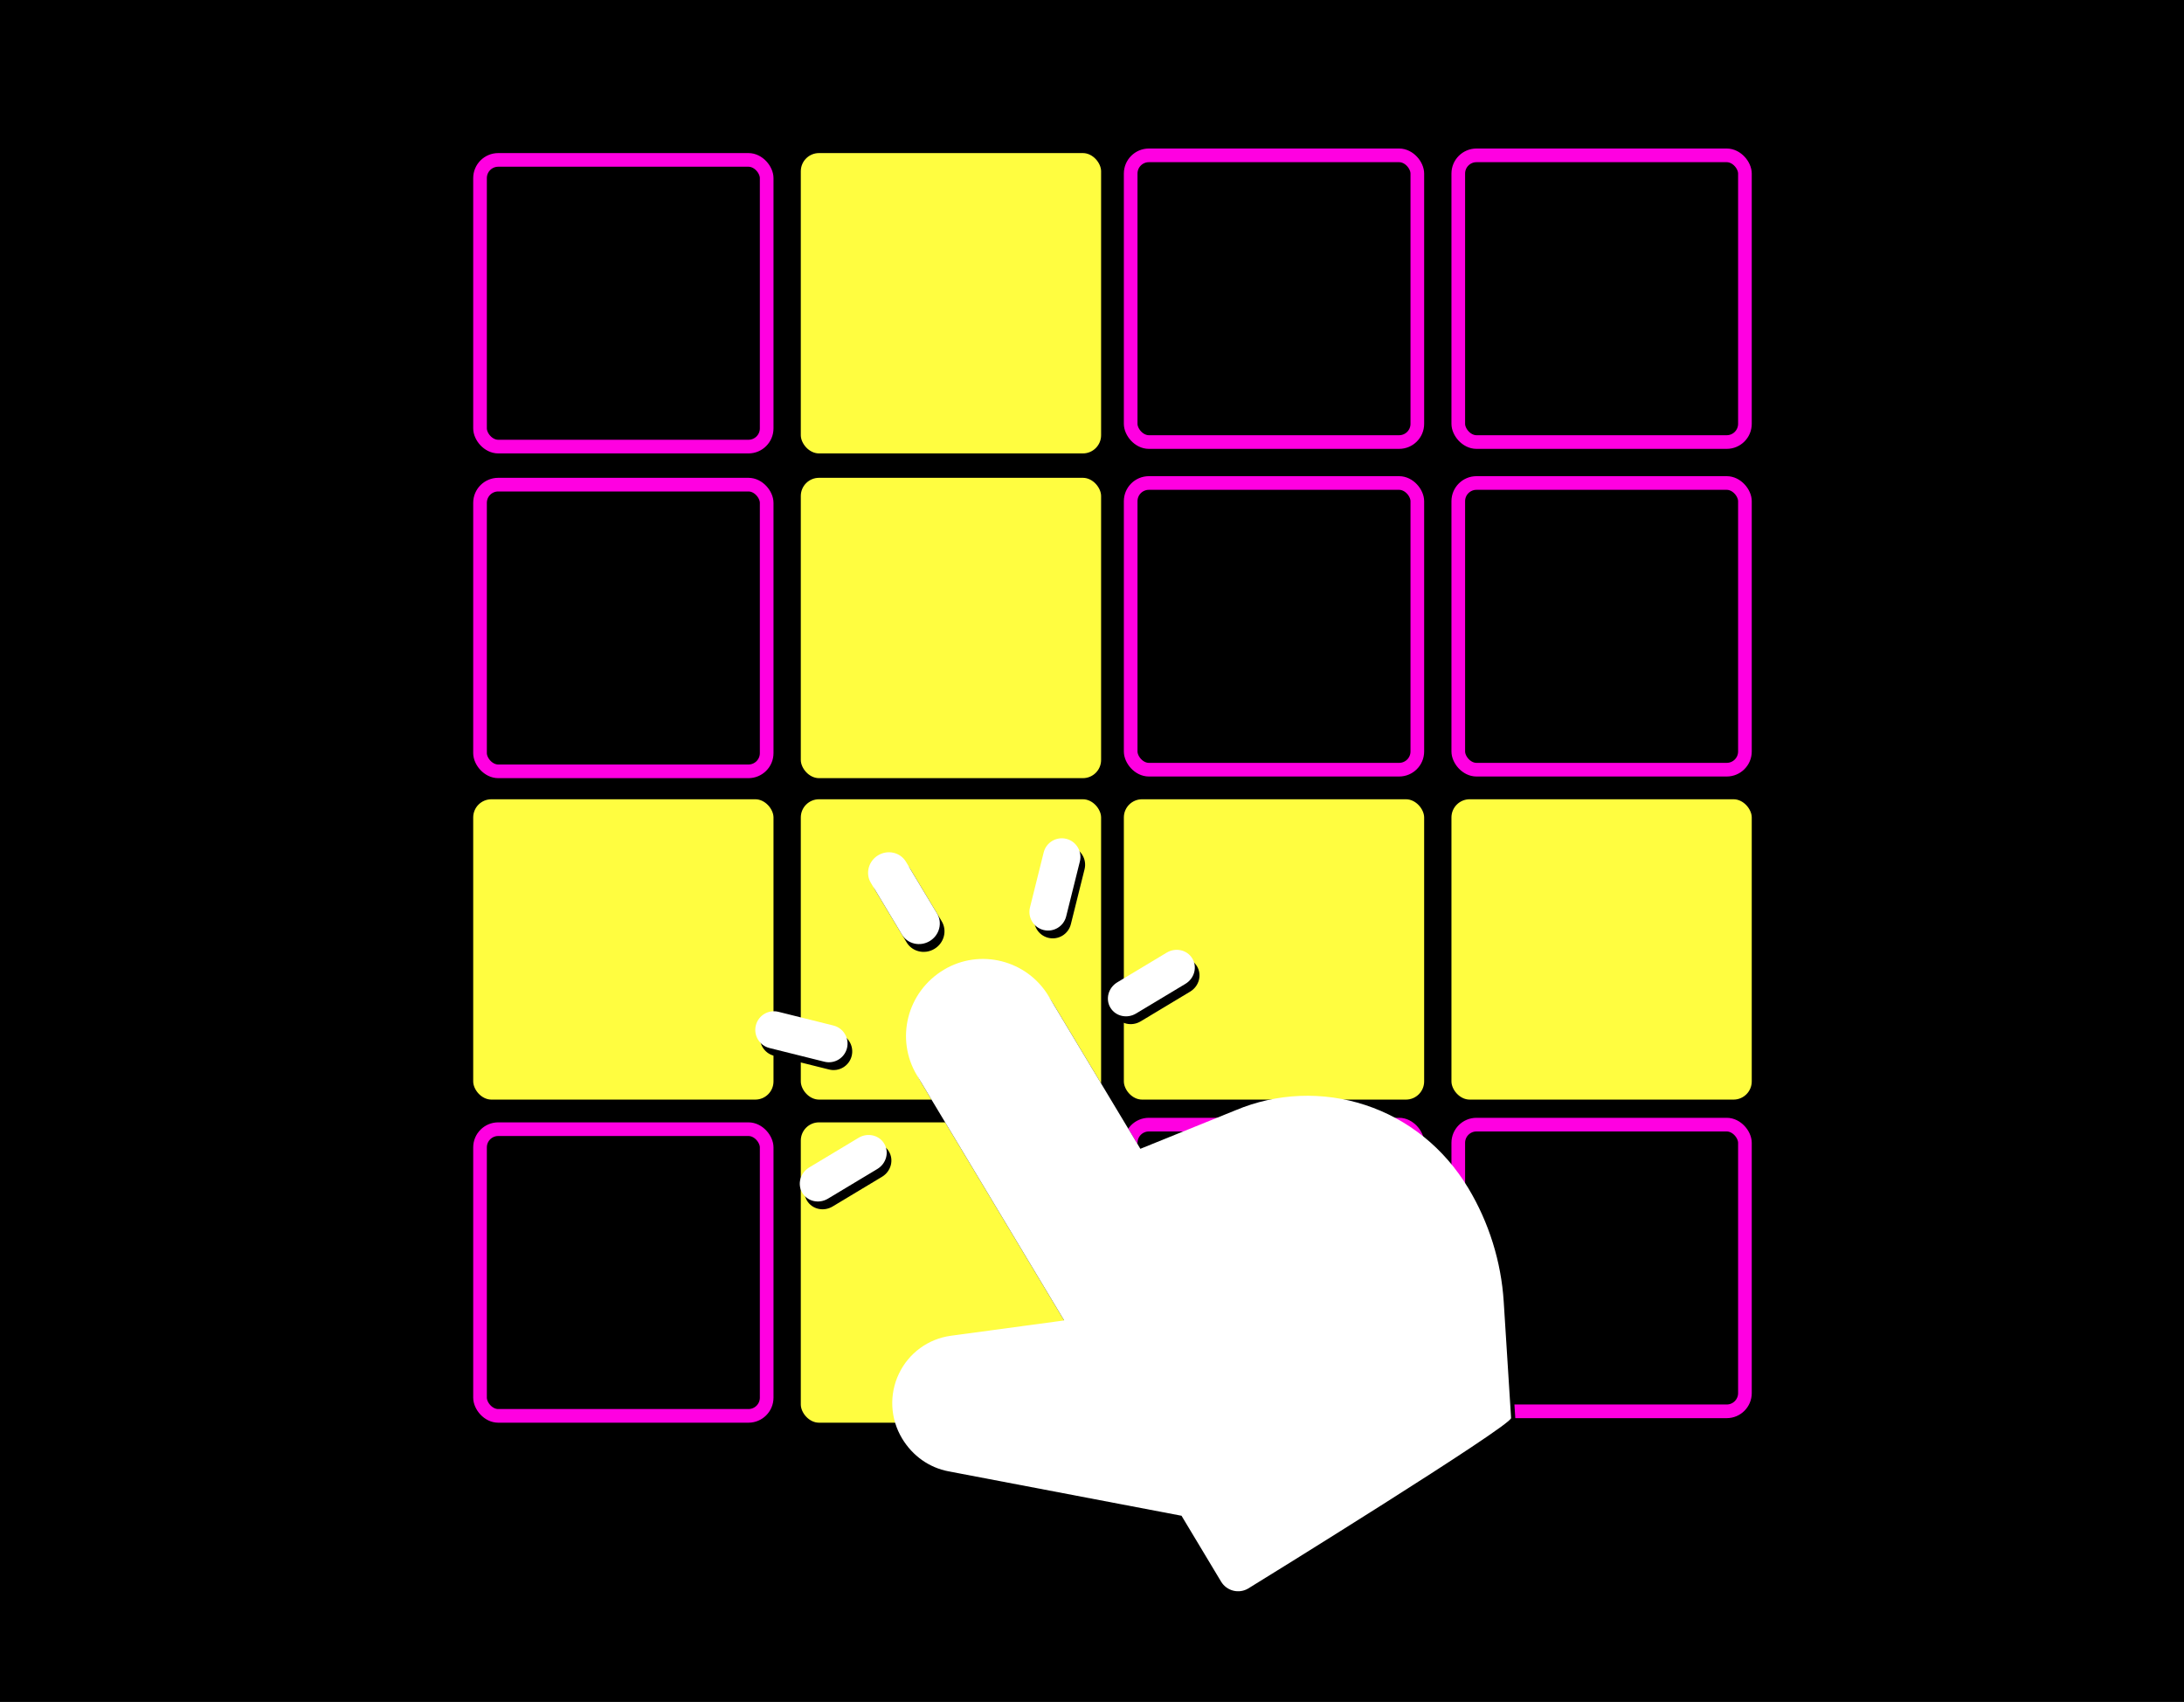 <?xml version="1.0" encoding="UTF-8"?>
<svg width="480px" height="374px" viewBox="0 0 480 374" version="1.1" xmlns="http://www.w3.org/2000/svg" xmlns:xlink="http://www.w3.org/1999/xlink">
    <!-- Generator: Sketch 61.2 (89653) - https://sketch.com -->
    <title>onboarding-win</title>
    <desc>Created with Sketch.</desc>
    <defs>
        <path d="M125.014,102.203 C118.581,94.753 109.689,89.883 99.974,88.487 L77.671,84.971 L77.671,45.849 C77.671,36.558 70.151,29 60.908,29 C51.415,29 43.894,36.558 43.894,45.849 L43.894,108.678 L20.838,98.746 C16.207,96.751 10.928,97.224 6.719,100.013 C2.512,102.802 0,107.492 0,112.558 C0,117.056 1.828,121.149 5.015,123.998 L43.895,158.749 L43.895,175.632 C43.895,178.045 45.84,180 48.241,180 C50.641,180 116.266,179.143 117.041,177.648 L128.829,154.884 C132.867,147.086 135,138.32 135,129.531 C135.002,119.209 131.455,109.662 125.014,102.203 Z" id="path-1"></path>
        <filter x="-9.6%" y="-7.3%" width="119.3%" height="117.2%" filterUnits="objectBoundingBox" id="filter-2">
            <feOffset dx="0" dy="2" in="SourceAlpha" result="shadowOffsetOuter1"></feOffset>
            <feGaussianBlur stdDeviation="4" in="shadowOffsetOuter1" result="shadowBlurOuter1"></feGaussianBlur>
            <feColorMatrix values="0 0 0 0 0   0 0 0 0 0   0 0 0 0 0  0 0 0 0.5 0" type="matrix" in="shadowBlurOuter1"></feColorMatrix>
        </filter>
        <path d="M61.5,22 C63.986,22 66,20.046 66,17.634 L66,4.366 C66,1.954 63.986,0 61.5,0 C59.014,0 57,1.954 57,4.366 L57,17.634 C57,20.046 59.015,22 61.5,22 Z" id="path-3"></path>
        <filter x="-144.4%" y="-50.0%" width="388.9%" height="218.2%" filterUnits="objectBoundingBox" id="filter-4">
            <feOffset dx="0" dy="2" in="SourceAlpha" result="shadowOffsetOuter1"></feOffset>
            <feGaussianBlur stdDeviation="4" in="shadowOffsetOuter1" result="shadowBlurOuter1"></feGaussianBlur>
            <feColorMatrix values="0 0 0 0 0   0 0 0 0 0   0 0 0 0 0  0 0 0 0.5 0" type="matrix" in="shadowBlurOuter1"></feColorMatrix>
        </filter>
        <path d="M88,55 C88,57.21 89.865,59 92.168,59 L104.832,59 C107.135,59 109,57.21 109,55 C109,52.79 107.135,51 104.832,51 L92.168,51 C89.866,51 88,52.791 88,55 Z" id="path-5"></path>
        <filter x="-61.9%" y="-137.5%" width="223.8%" height="425.0%" filterUnits="objectBoundingBox" id="filter-6">
            <feOffset dx="0" dy="2" in="SourceAlpha" result="shadowOffsetOuter1"></feOffset>
            <feGaussianBlur stdDeviation="4" in="shadowOffsetOuter1" result="shadowBlurOuter1"></feGaussianBlur>
            <feColorMatrix values="0 0 0 0 0   0 0 0 0 0   0 0 0 0 0  0 0 0 0.5 0" type="matrix" in="shadowBlurOuter1"></feColorMatrix>
        </filter>
        <path d="M87.098,34 C88.146,34 89.195,33.6 89.996,32.8 L98.8,23.995 C100.4,22.394 100.4,19.8 98.8,18.2 C97.199,16.6 94.605,16.6 93.005,18.2 L84.2,27.004 C82.6,28.605 82.6,31.199 84.2,32.8 C85.001,33.6 86.049,34 87.098,34 Z" id="path-7"></path>
        <filter x="-76.5%" y="-64.7%" width="252.9%" height="252.9%" filterUnits="objectBoundingBox" id="filter-8">
            <feOffset dx="0" dy="2" in="SourceAlpha" result="shadowOffsetOuter1"></feOffset>
            <feGaussianBlur stdDeviation="4" in="shadowOffsetOuter1" result="shadowBlurOuter1"></feGaussianBlur>
            <feColorMatrix values="0 0 0 0 0   0 0 0 0 0   0 0 0 0 0  0 0 0 0.5 0" type="matrix" in="shadowBlurOuter1"></feColorMatrix>
        </filter>
        <path d="M28.004,32.8 C28.805,33.6 29.854,34 30.902,34 C31.951,34 32.999,33.6 33.8,32.8 C35.4,31.199 35.4,28.605 33.8,27.005 L24.995,18.2 C23.394,16.6 20.8,16.6 19.2,18.2 C17.6,19.801 17.6,22.395 19.2,23.995 L28.004,32.8 Z" id="path-9"></path>
        <filter x="-76.5%" y="-64.7%" width="252.9%" height="252.9%" filterUnits="objectBoundingBox" id="filter-10">
            <feOffset dx="0" dy="2" in="SourceAlpha" result="shadowOffsetOuter1"></feOffset>
            <feGaussianBlur stdDeviation="4" in="shadowOffsetOuter1" result="shadowBlurOuter1"></feGaussianBlur>
            <feColorMatrix values="0 0 0 0 0   0 0 0 0 0   0 0 0 0 0  0 0 0 0.5 0" type="matrix" in="shadowBlurOuter1"></feColorMatrix>
        </filter>
        <path d="M13.168,59 L25.832,59 C28.135,59 30,57.21 30,55 C30,52.79 28.135,51 25.832,51 L13.168,51 C10.865,51 9,52.79 9,55 C9,57.21 10.865,59 13.168,59 Z" id="path-11"></path>
        <filter x="-61.9%" y="-137.5%" width="223.8%" height="425.0%" filterUnits="objectBoundingBox" id="filter-12">
            <feOffset dx="0" dy="2" in="SourceAlpha" result="shadowOffsetOuter1"></feOffset>
            <feGaussianBlur stdDeviation="4" in="shadowOffsetOuter1" result="shadowBlurOuter1"></feGaussianBlur>
            <feColorMatrix values="0 0 0 0 0   0 0 0 0 0   0 0 0 0 0  0 0 0 0.5 0" type="matrix" in="shadowBlurOuter1"></feColorMatrix>
        </filter>
    </defs>
    <g id="onboarding-win" stroke="none" stroke-width="1" fill="none" fill-rule="evenodd">
        <rect fill="#000000" x="0" y="0" width="480" height="374"></rect>
        <g id="Group-2" transform="translate(104, 32)">
            <g id="cga-red" transform="translate(0, 1.639)" stroke="#FF00E1" stroke-width="3">
                <rect id="Rectangle-4" x="1.5" y="1.5" width="63" height="63" rx="4"></rect>
            </g>
            <g id="cga-red" transform="translate(143, 0.639)" stroke="#FF00E1" stroke-width="3">
                <rect id="Rectangle-4" x="1.5" y="1.5" width="63" height="63" rx="4"></rect>
            </g>
            <g id="cga-red" transform="translate(215, 0.639)" stroke="#FF00E1" stroke-width="3">
                <rect id="Rectangle-4" x="1.5" y="1.5" width="63" height="63" rx="4"></rect>
            </g>
            <g id="yellow" transform="translate(72, 1.639)" fill="#FFFD40">
                <rect id="Rectangle-4" x="0" y="0" width="66" height="66" rx="4"></rect>
            </g>
            <g id="cga-red" transform="translate(0, 73)" stroke="#FF00E1" stroke-width="3">
                <rect id="Rectangle-4" x="1.5" y="1.5" width="63" height="63" rx="4"></rect>
            </g>
            <g id="cga-red" transform="translate(143, 72.639)" stroke="#FF00E1" stroke-width="3">
                <rect id="Rectangle-4" x="1.5" y="1.5" width="63" height="63" rx="4"></rect>
            </g>
            <g id="cga-red" transform="translate(215, 72.639)" stroke="#FF00E1" stroke-width="3">
                <rect id="Rectangle-4" x="1.5" y="1.5" width="63" height="63" rx="4"></rect>
            </g>
            <g id="yellow" transform="translate(72, 73)" fill="#FFFD40">
                <rect id="Rectangle-4" x="0" y="0" width="66" height="66" rx="4"></rect>
            </g>
            <g id="yellow" transform="translate(72, 143.639)" fill="#FFFD40">
                <rect id="Rectangle-4" x="0" y="0" width="66" height="66" rx="4"></rect>
            </g>
            <g id="yellow" transform="translate(143, 143.639)" fill="#FFFD40">
                <rect id="Rectangle-4" x="0" y="0" width="66" height="66" rx="4"></rect>
            </g>
            <g id="yellow" transform="translate(215, 143.639)" fill="#FFFD40">
                <rect id="Rectangle-4" x="0" y="0" width="66" height="66" rx="4"></rect>
            </g>
            <g id="yellow" transform="translate(0, 143.639)" fill="#FFFD40">
                <rect id="Rectangle-4" x="0" y="0" width="66" height="66" rx="4"></rect>
            </g>
            <g id="cga-red" transform="translate(0, 214.639)" stroke="#FF00E1" stroke-width="3">
                <rect id="Rectangle-4" x="1.5" y="1.5" width="63" height="63" rx="4"></rect>
            </g>
            <g id="cga-red" transform="translate(143, 213.639)" stroke="#FF00E1" stroke-width="3">
                <rect id="Rectangle-4" x="1.5" y="1.5" width="63" height="63" rx="4"></rect>
            </g>
            <g id="cga-red" transform="translate(215, 213.639)" stroke="#FF00E1" stroke-width="3">
                <rect id="Rectangle-4" x="1.5" y="1.5" width="63" height="63" rx="4"></rect>
            </g>
            <g id="yellow" transform="translate(72, 214.639)" fill="#FFFD40">
                <rect id="Rectangle-4" x="0" y="0" width="66" height="66" rx="4"></rect>
            </g>
        </g>
        <g id="one-finger-click" transform="translate(244.5, 262) rotate(-31) translate(-244.5, -262) translate(177, 172)" fill-rule="nonzero">
            <g id="Shape">
                <use fill="black" fill-opacity="1" filter="url(#filter-2)" xlink:href="#path-1"></use>
                <use fill="#FFFFFF" xlink:href="#path-1"></use>
            </g>
            <g id="Shape">
                <use fill="black" fill-opacity="1" filter="url(#filter-4)" xlink:href="#path-3"></use>
                <use fill="#FFFFFF" xlink:href="#path-3"></use>
            </g>
            <g id="Shape">
                <use fill="black" fill-opacity="1" filter="url(#filter-6)" xlink:href="#path-5"></use>
                <use fill="#FFFFFF" xlink:href="#path-5"></use>
            </g>
            <g id="Shape">
                <use fill="black" fill-opacity="1" filter="url(#filter-8)" xlink:href="#path-7"></use>
                <use fill="#FFFFFF" xlink:href="#path-7"></use>
            </g>
            <g id="Shape">
                <use fill="black" fill-opacity="1" filter="url(#filter-10)" xlink:href="#path-9"></use>
                <use fill="#FFFFFF" xlink:href="#path-9"></use>
            </g>
            <g id="Shape">
                <use fill="black" fill-opacity="1" filter="url(#filter-12)" xlink:href="#path-11"></use>
                <use fill="#FFFFFF" xlink:href="#path-11"></use>
            </g>
        </g>
    </g>
</svg>